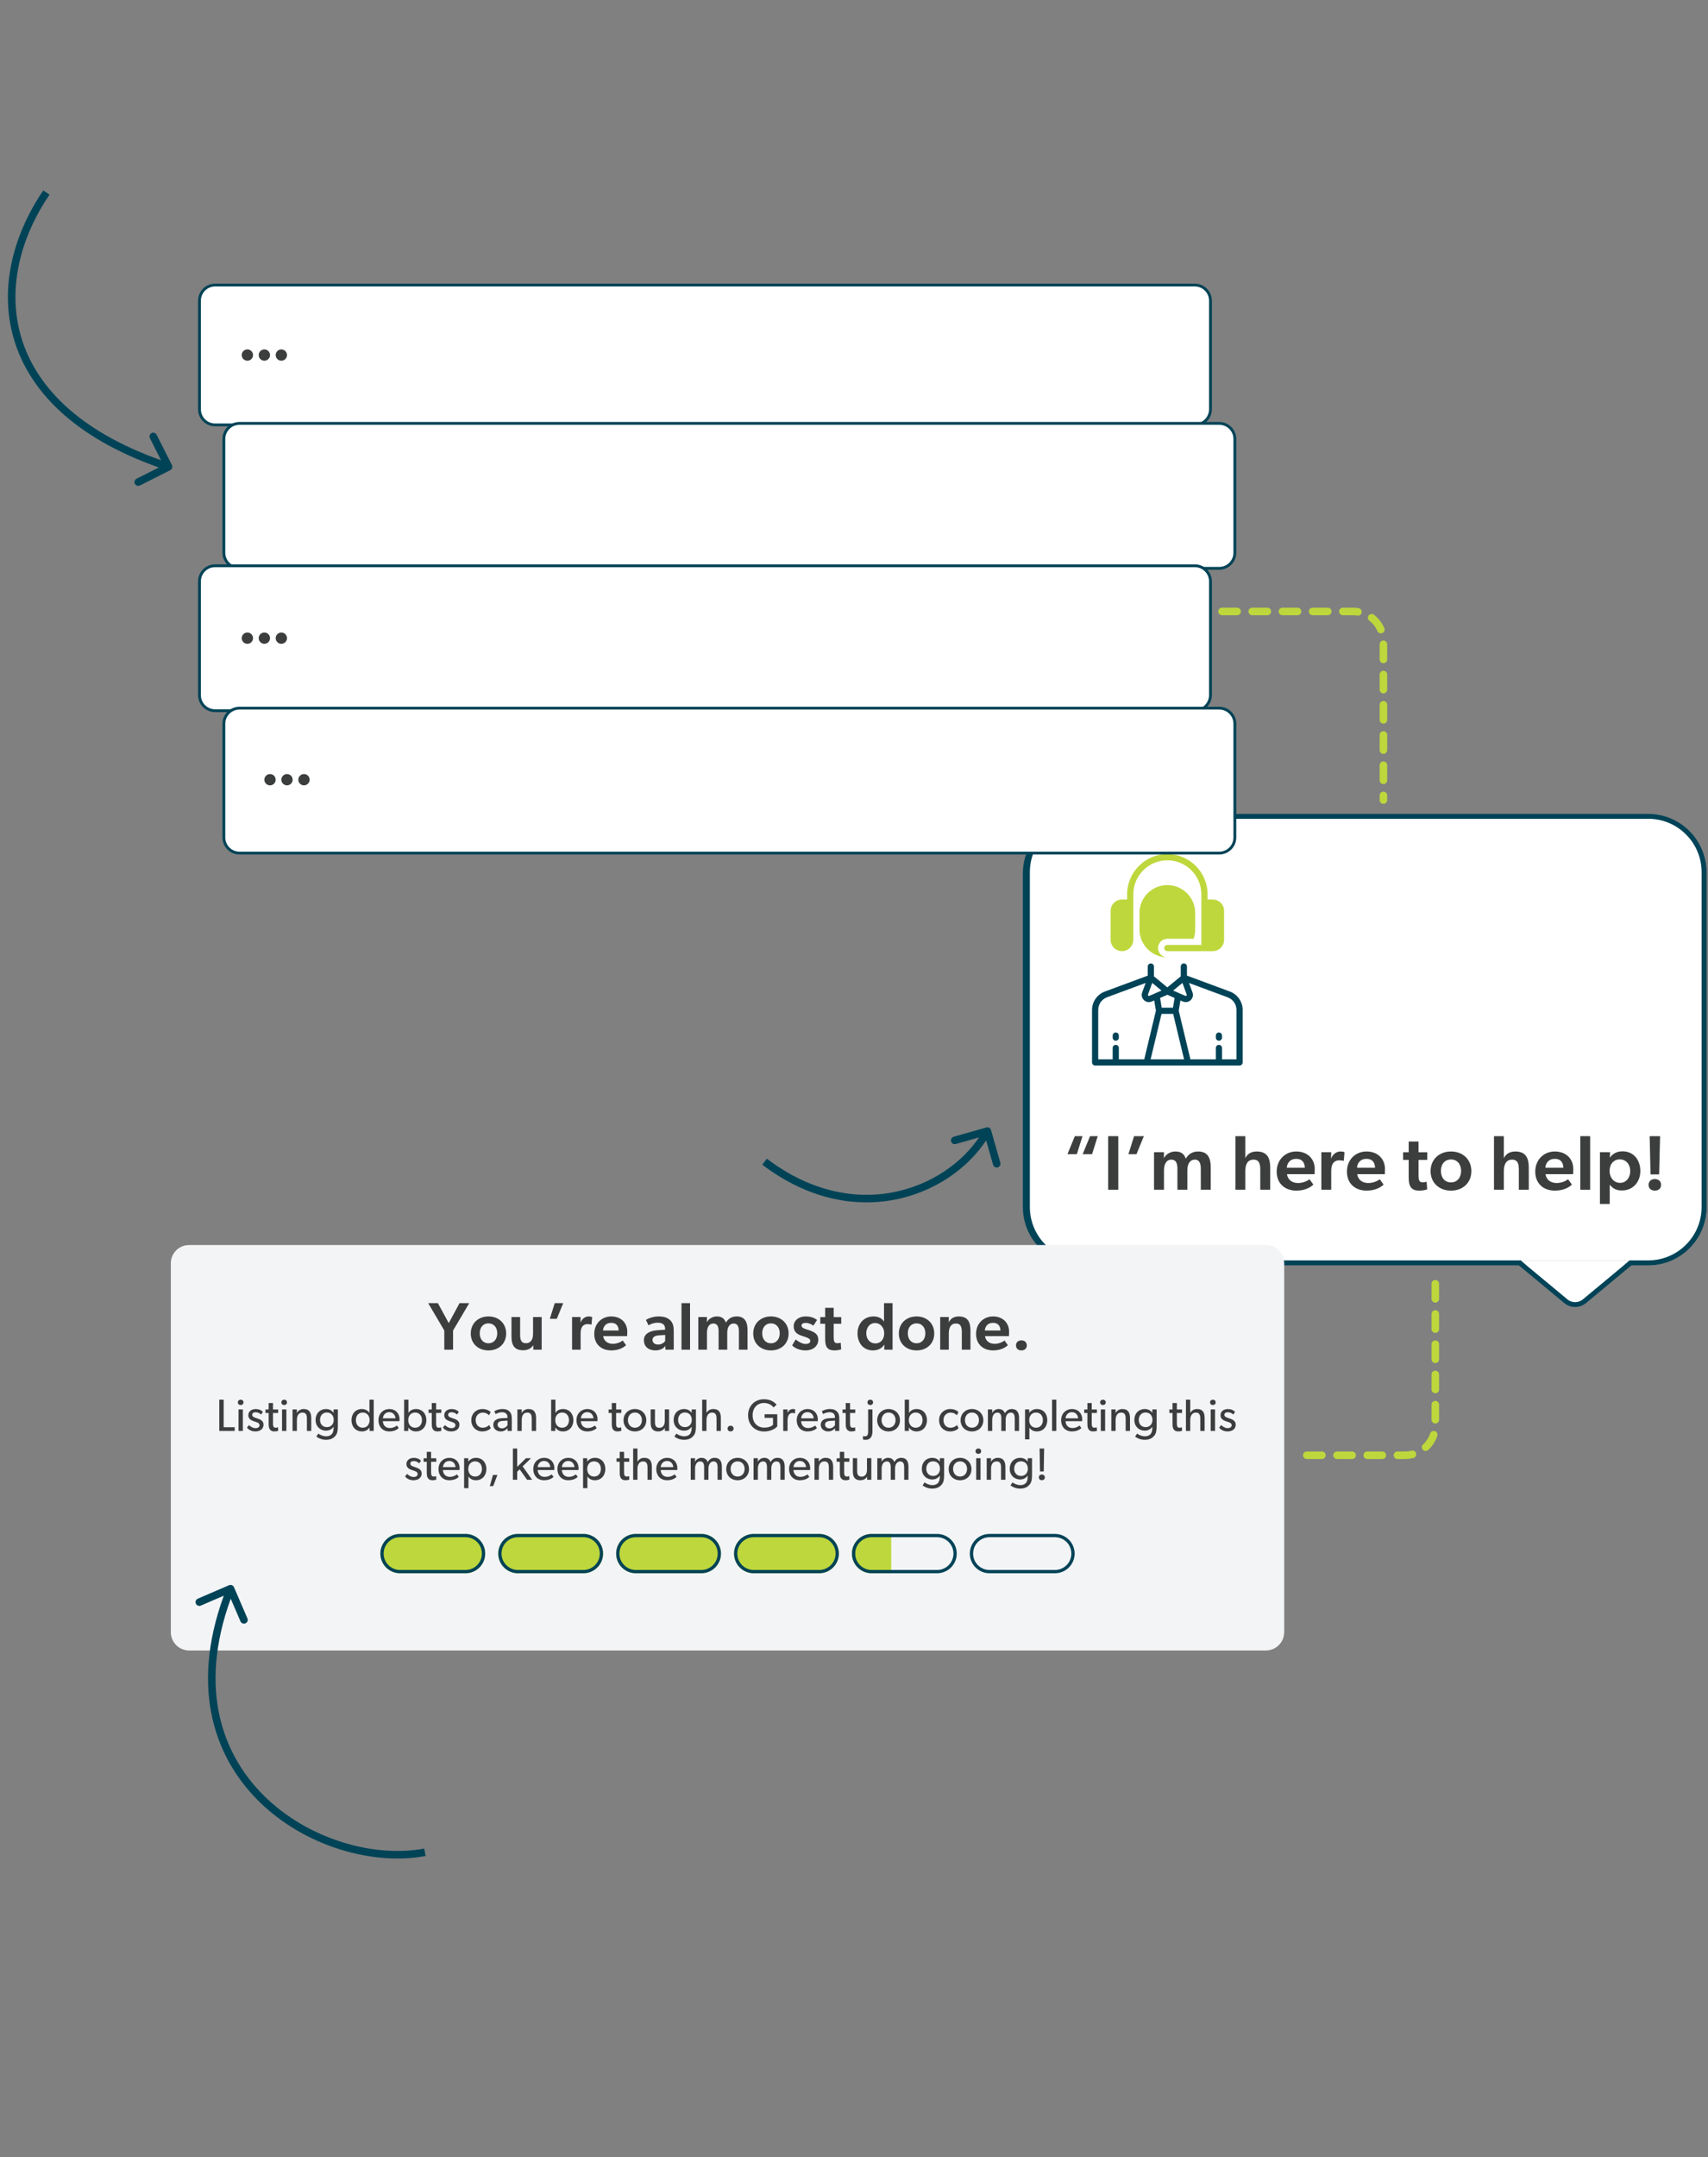 <svg width="320" height="404" viewBox="0 0 320 404" fill="none" xmlns="http://www.w3.org/2000/svg">
<rect x="0" y="0" width="320" height="404" fill="#808080" stroke="none"/>
<path d="M32.214 87.103C32.39 87.452 32.25 87.877 31.901 88.053L26.221 90.919C25.873 91.095 25.448 90.955 25.272 90.606C25.096 90.258 25.236 89.833 25.584 89.657L30.633 87.109L28.086 82.06C27.91 81.712 28.05 81.287 28.398 81.111C28.747 80.935 29.172 81.075 29.348 81.423L32.214 87.103ZM9.278 36.458C3.601 44.801 1.205 54.714 4.18 63.823C7.151 72.916 15.535 81.393 31.804 86.75L31.362 88.093C14.814 82.645 5.989 73.913 2.836 64.262C-0.311 54.628 2.257 44.262 8.109 35.662L9.278 36.458Z" fill="#004357"/>
<path d="M244.834 272.545L263.257 272.545C266.38 272.545 268.912 270.013 268.912 266.89L268.912 239.906" stroke="#BED73C" stroke-width="1.414" stroke-linecap="round" stroke-linejoin="round" stroke-dasharray="2.83 2.83"/>
<path d="M228.951 114.516L253.533 114.516C256.657 114.516 259.188 117.048 259.188 120.171L259.188 149.833" stroke="#BED73C" stroke-width="1.414" stroke-linecap="round" stroke-linejoin="round" stroke-dasharray="2.83 2.83"/>
<path d="M202.55 153.141H308.798C314.574 153.141 319.257 157.824 319.257 163.6V226.044C319.257 231.82 314.575 236.502 308.798 236.502H202.55C196.774 236.502 192.091 231.82 192.091 226.044V163.6C192.091 157.824 196.774 153.141 202.55 153.141Z" fill="white"/>
<path d="M202.55 153.141H308.798C314.574 153.141 319.257 157.824 319.257 163.6V226.044C319.257 231.82 314.575 236.502 308.798 236.502H202.55C196.774 236.502 192.091 231.82 192.091 226.044V163.6C192.091 157.824 196.774 153.141 202.55 153.141Z" stroke="#004357" stroke-width="0.909"/>
<path d="M202.951 152.888H308.799C314.575 152.888 319.257 157.571 319.257 163.347V226.044C319.257 231.82 314.575 236.502 308.799 236.502H202.951C197.175 236.502 192.493 231.82 192.493 226.044V163.347C192.493 157.571 197.175 152.888 202.951 152.888Z" fill="white" stroke="#004357" stroke-width="0.909"/>
<g clip-path="url(#clip0_6290_207219)">
<path d="M230.419 185.693L222.378 182.716V181.007C222.378 180.69 222.115 180.427 221.798 180.427C221.481 180.427 221.218 180.69 221.218 181.007V182.847L218.705 184.92L216.192 182.847V181.015C216.192 180.698 215.93 180.435 215.613 180.435C215.296 180.435 215.033 180.698 215.033 181.015V182.724L206.992 185.7C205.561 186.234 204.595 187.618 204.595 189.141V198.976C204.595 199.293 204.858 199.556 205.175 199.556H232.236C232.553 199.556 232.816 199.293 232.816 198.976V189.133C232.816 187.61 231.849 186.226 230.419 185.693ZM215.079 186.257L215.875 184.084L217.607 185.515L215.342 186.505C215.241 186.551 215.164 186.505 215.133 186.466C215.094 186.435 215.04 186.365 215.079 186.257ZM217.615 189.883H219.795L221.837 198.388H215.574L217.615 189.883ZM219.757 188.724H217.646L217.344 186.899L218.705 186.304L220.066 186.899L219.757 188.724ZM219.803 185.515L221.535 184.084L222.331 186.257C222.37 186.358 222.316 186.435 222.285 186.466C222.254 186.497 222.177 186.543 222.076 186.505L219.803 185.515ZM205.754 189.133C205.754 188.09 206.412 187.139 207.394 186.775L214.638 184.092L213.989 185.863C213.803 186.381 213.935 186.938 214.329 187.309C214.592 187.556 214.917 187.68 215.249 187.68C215.435 187.68 215.62 187.641 215.798 187.564L216.247 187.371L216.564 189.28L214.383 198.388H209.62V196.262C209.62 195.945 209.358 195.682 209.04 195.682C208.723 195.682 208.461 195.945 208.461 196.262V198.388H205.754V189.133ZM231.656 198.388H228.95V196.262C228.95 195.945 228.687 195.682 228.37 195.682C228.053 195.682 227.79 195.945 227.79 196.262V198.388H223.027L220.839 189.28L221.156 187.371L221.605 187.564C221.782 187.641 221.968 187.68 222.154 187.68C222.486 187.68 222.819 187.556 223.074 187.309C223.476 186.93 223.607 186.373 223.414 185.863L222.772 184.1L230.017 186.783C230.999 187.146 231.656 188.09 231.656 189.141V198.388Z" fill="#004357"/>
<path d="M228.37 193.363C228.053 193.363 227.79 193.626 227.79 193.943V194.329C227.79 194.646 228.053 194.909 228.37 194.909C228.687 194.909 228.95 194.646 228.95 194.329V193.943C228.95 193.626 228.687 193.363 228.37 193.363Z" fill="#004357"/>
<path d="M209.041 194.909C209.358 194.909 209.621 194.647 209.621 194.33V193.943C209.621 193.626 209.358 193.363 209.041 193.363C208.724 193.363 208.461 193.626 208.461 193.943V194.33C208.461 194.647 208.724 194.909 209.041 194.909Z" fill="#004357"/>
<path d="M216.966 177.551C216.966 176.593 217.747 175.812 218.705 175.812H223.623C223.816 175.27 223.924 174.683 223.924 174.072V170.979C223.924 168.103 221.581 165.76 218.705 165.76C215.829 165.76 213.486 168.103 213.486 170.979V174.072C213.486 176.948 215.829 179.291 218.705 179.291C217.747 179.291 216.966 178.51 216.966 177.551Z" fill="#BED73C"/>
<path d="M227.21 168.467H226.244V167.5C226.244 163.341 222.865 159.962 218.705 159.962C214.546 159.962 211.167 163.341 211.167 167.5V168.467H210.2C209.025 168.467 208.074 169.418 208.074 170.593V176.005C208.074 177.18 209.025 178.131 210.2 178.131C211.376 178.131 212.327 177.18 212.327 176.005V167.5C212.327 163.982 215.187 161.122 218.705 161.122C222.223 161.122 225.084 163.982 225.084 167.5V176.972H218.705C218.388 176.972 218.126 177.235 218.126 177.552C218.126 177.869 218.388 178.131 218.705 178.131H227.21C228.386 178.131 229.337 177.18 229.337 176.005V170.593C229.337 169.418 228.386 168.467 227.21 168.467Z" fill="#BED73C"/>
</g>
<path d="M309.072 212.784H311.022L310.847 219.943H309.232L309.072 212.784ZM308.868 221.908C308.868 221.224 309.348 220.816 310.047 220.816C310.716 220.816 311.211 221.224 311.211 221.908C311.211 222.577 310.716 222.985 310.047 222.985C309.348 222.985 308.868 222.577 308.868 221.908Z" fill="#3C3E3E"/>
<path d="M299.755 215.782H301.647L301.617 216.815C302.185 215.971 303.058 215.622 303.989 215.622C306.056 215.622 307.322 217.222 307.322 219.318C307.322 221.311 305.997 222.956 303.858 222.956C302.782 222.956 302.17 222.577 301.588 221.879C301.603 222.315 301.588 222.766 301.588 223.203V225.487H299.755V215.782ZM303.524 221.529C304.731 221.529 305.43 220.496 305.43 219.318C305.43 218.095 304.673 217.135 303.465 217.135C302.345 217.135 301.559 217.994 301.559 219.318C301.559 220.496 302.33 221.529 303.524 221.529Z" fill="#3C3E3E"/>
<path d="M296.075 212.784H297.923V222.825H296.075V212.784Z" fill="#3C3E3E"/>
<path d="M294.504 221.85C294.111 222.257 293.049 222.985 291.332 222.985C289.207 222.985 287.636 221.69 287.636 219.42C287.636 217.164 289.28 215.651 291.288 215.651C293.456 215.651 294.766 217.077 294.766 218.954C294.766 219.318 294.737 219.9 294.737 219.9H289.557C289.731 221.02 290.59 221.559 291.652 221.559C292.598 221.559 293.442 221.137 293.776 220.846L294.504 221.85ZM292.903 218.692C292.874 217.921 292.583 217.033 291.274 217.033C290.168 217.033 289.586 217.804 289.527 218.692H292.903Z" fill="#3C3E3E"/>
<path d="M279.903 212.784H281.751V216.844H281.78C282.159 216.102 282.872 215.651 283.89 215.651C285.913 215.651 286.422 216.96 286.422 218.648V222.825H284.56V219.056C284.56 218.008 284.371 217.179 283.294 217.179C282.144 217.179 281.751 218.139 281.751 219.318V222.825H279.903V212.784Z" fill="#3C3E3E"/>
<path d="M268.026 219.332C268.026 217.106 269.685 215.651 271.853 215.651C274.007 215.651 275.666 217.106 275.666 219.332C275.666 221.559 274.007 222.985 271.853 222.985C269.685 222.985 268.026 221.559 268.026 219.332ZM271.853 221.442C273.047 221.442 273.745 220.496 273.745 219.289C273.745 218.081 273.047 217.15 271.853 217.15C270.631 217.15 269.962 218.081 269.962 219.289C269.962 220.496 270.631 221.442 271.853 221.442Z" fill="#3C3E3E"/>
<path d="M267.386 222.752C267.299 222.781 266.746 222.985 265.96 222.985C265.261 222.985 264.752 222.839 264.432 222.475C264.068 222.082 263.923 221.457 263.923 220.496V217.237H262.875V215.796H263.923V213.788H265.771V215.796H267.4V217.237H265.771V220.089C265.771 220.656 265.814 220.991 265.96 221.195C266.076 221.369 266.295 221.428 266.615 221.428C266.993 221.428 267.284 221.311 267.284 221.311L267.386 222.752Z" fill="#3C3E3E"/>
<path d="M259.22 221.85C258.827 222.257 257.765 222.985 256.048 222.985C253.923 222.985 252.352 221.69 252.352 219.42C252.352 217.164 253.996 215.651 256.004 215.651C258.172 215.651 259.482 217.077 259.482 218.954C259.482 219.318 259.453 219.9 259.453 219.9H254.272C254.447 221.02 255.305 221.559 256.368 221.559C257.314 221.559 258.157 221.137 258.492 220.846L259.22 221.85ZM257.619 218.692C257.59 217.921 257.299 217.033 255.989 217.033C254.883 217.033 254.301 217.804 254.243 218.692H257.619Z" fill="#3C3E3E"/>
<path d="M247.56 215.782H249.408L249.378 216.917H249.422C249.699 216.16 250.397 215.651 251.154 215.651C251.634 215.651 251.896 215.782 251.896 215.782L251.765 217.397H251.678C251.474 217.339 251.154 217.31 250.906 217.31C250.353 217.31 249.917 217.542 249.669 217.994C249.48 218.343 249.408 218.823 249.408 219.361V222.825H247.56V215.782Z" fill="#3C3E3E"/>
<path d="M246.062 221.85C245.669 222.257 244.606 222.985 242.889 222.985C240.765 222.985 239.193 221.69 239.193 219.42C239.193 217.164 240.838 215.651 242.846 215.651C245.014 215.651 246.323 217.077 246.323 218.954C246.323 219.318 246.294 219.9 246.294 219.9H241.114C241.289 221.02 242.147 221.559 243.209 221.559C244.155 221.559 244.999 221.137 245.334 220.846L246.062 221.85ZM244.461 218.692C244.432 217.921 244.141 217.033 242.831 217.033C241.725 217.033 241.143 217.804 241.085 218.692H244.461Z" fill="#3C3E3E"/>
<path d="M231.461 212.784H233.309V216.844H233.338C233.716 216.102 234.429 215.651 235.448 215.651C237.471 215.651 237.98 216.96 237.98 218.648V222.825H236.117V219.056C236.117 218.008 235.928 217.179 234.851 217.179C233.702 217.179 233.309 218.139 233.309 219.318V222.825H231.461V212.784Z" fill="#3C3E3E"/>
<path d="M216.213 215.782H218.075L218.061 216.844H218.105C218.425 216.189 219.283 215.651 220.2 215.651C221.219 215.651 221.83 216.058 222.164 216.989C222.659 216.131 223.459 215.651 224.478 215.651C226.326 215.651 226.835 216.96 226.835 218.576V222.825H224.973V218.881C224.973 218.023 224.784 217.179 223.867 217.179C222.936 217.179 222.455 217.979 222.455 219.187V222.825H220.593V218.867C220.593 217.906 220.345 217.179 219.458 217.179C218.497 217.179 218.075 218.081 218.075 219.187V222.825H216.213V215.782Z" fill="#3C3E3E"/>
<path d="M212.472 212.784H214.306L212.923 216.16H211.41L212.472 212.784Z" fill="#3C3E3E"/>
<path d="M207.619 212.784H209.511V222.825H207.619V212.784Z" fill="#3C3E3E"/>
<path d="M204.224 212.784H205.664L204.602 216.16H202.841L204.224 212.784ZM201.372 212.784H202.812L201.75 216.16H199.989L201.372 212.784Z" fill="#3C3E3E"/>
<path d="M293.293 243.525L284.896 236.047H305.318L296.922 243.525C295.888 244.447 294.327 244.447 293.293 243.525Z" fill="white"/>
<path d="M284.92 236.682L293.365 243.694C294.375 244.533 295.84 244.533 296.851 243.694L305.294 236.682" stroke="#004357" stroke-width="0.909" stroke-linecap="square"/>
<path d="M184.8 211.153C185.176 211.046 185.567 211.264 185.674 211.639L187.417 217.758C187.524 218.133 187.306 218.524 186.93 218.631C186.555 218.738 186.164 218.521 186.057 218.145L184.508 212.706L179.069 214.255C178.693 214.362 178.302 214.145 178.195 213.769C178.088 213.394 178.306 213.003 178.682 212.896L184.8 211.153ZM143.672 216.998C160.612 229.876 178.354 222.308 184.376 211.489L185.612 212.176C179.19 223.713 160.472 231.546 142.816 218.124L143.672 216.998Z" fill="#004357"/>
<g clip-path="url(#clip1_6290_207219)">
<path d="M32.032 236.582C32.032 234.71 33.55 233.192 35.422 233.192H237.179C239.052 233.192 240.569 234.71 240.569 236.582V305.692C240.569 307.565 239.052 309.082 237.179 309.082H35.422C33.55 309.082 32.032 307.565 32.032 305.692V236.582Z" fill="#F3F4F6"/>
<path d="M32.032 236.582C32.032 234.71 33.55 233.192 35.422 233.192H237.18C239.052 233.192 240.569 234.71 240.569 236.582V305.692C240.569 307.565 239.052 309.082 237.18 309.082H35.422C33.55 309.082 32.032 307.565 32.032 305.692V236.582Z" fill="#F3F4F6"/>
<path d="M190.346 251.975C190.346 251.381 190.762 251.028 191.369 251.028C191.95 251.028 192.379 251.381 192.379 251.975C192.379 252.556 191.95 252.91 191.369 252.91C190.762 252.91 190.346 252.556 190.346 251.975Z" fill="#3C3E3E"/>
<path d="M188.83 251.925C188.489 252.278 187.567 252.91 186.077 252.91C184.233 252.91 182.869 251.786 182.869 249.816C182.869 247.858 184.296 246.545 186.039 246.545C187.921 246.545 189.057 247.782 189.057 249.411C189.057 249.727 189.032 250.232 189.032 250.232H184.536C184.688 251.205 185.433 251.672 186.355 251.672C187.176 251.672 187.908 251.306 188.199 251.053L188.83 251.925ZM187.441 249.184C187.416 248.515 187.163 247.744 186.026 247.744C185.067 247.744 184.561 248.414 184.511 249.184H187.441Z" fill="#3C3E3E"/>
<path d="M176.146 246.658H177.762L177.749 247.656C178.116 246.873 178.823 246.544 179.619 246.544C181.374 246.544 181.816 247.681 181.816 249.146V252.771H180.199V249.5C180.199 248.59 180.035 247.871 179.101 247.871C178.103 247.871 177.762 248.704 177.762 249.727V252.771H176.146V246.658Z" fill="#3C3E3E"/>
<path d="M168.403 249.74C168.403 247.807 169.843 246.544 171.725 246.544C173.594 246.544 175.034 247.807 175.034 249.74C175.034 251.672 173.594 252.91 171.725 252.91C169.843 252.91 168.403 251.672 168.403 249.74ZM171.725 251.571C172.76 251.571 173.367 250.75 173.367 249.702C173.367 248.654 172.76 247.845 171.725 247.845C170.664 247.845 170.083 248.654 170.083 249.702C170.083 250.75 170.664 251.571 171.725 251.571Z" fill="#3C3E3E"/>
<path d="M165.672 252.771L165.685 251.811C165.192 252.594 164.396 252.91 163.55 252.91C161.757 252.91 160.658 251.52 160.658 249.702C160.658 247.972 161.807 246.544 163.664 246.544C164.485 246.544 165.205 246.848 165.634 247.504C165.621 247.226 165.621 246.898 165.621 246.469V244.057H167.225V252.771H165.672ZM164.005 251.596C164.977 251.596 165.659 250.851 165.659 249.702C165.659 248.679 164.99 247.782 163.954 247.782C162.906 247.782 162.3 248.679 162.3 249.702C162.3 250.763 162.957 251.596 164.005 251.596Z" fill="#3C3E3E"/>
<path d="M157.599 252.708C157.523 252.733 157.043 252.91 156.361 252.91C155.755 252.91 155.313 252.783 155.035 252.468C154.719 252.127 154.593 251.584 154.593 250.75V247.921H153.684V246.671H154.593V244.928H156.197V246.671H157.611V247.921H156.197V250.396C156.197 250.889 156.235 251.179 156.361 251.356C156.462 251.508 156.651 251.558 156.929 251.558C157.258 251.558 157.51 251.457 157.51 251.457L157.599 252.708Z" fill="#3C3E3E"/>
<path d="M149.066 250.864C149.786 251.419 150.405 251.697 150.922 251.697C151.529 251.697 151.806 251.47 151.806 251.116C151.806 250.8 151.566 250.624 150.783 250.358L150.076 250.119C149.167 249.815 148.7 249.272 148.7 248.376C148.7 247.264 149.71 246.544 150.885 246.544C151.971 246.544 152.577 246.835 153.082 247.201L152.387 248.275C152.034 248.009 151.516 247.757 150.96 247.757C150.43 247.757 150.165 247.959 150.165 248.249C150.165 248.515 150.367 248.729 151.049 248.944L151.478 249.083C152.829 249.525 153.309 250.005 153.309 250.889C153.309 252.051 152.387 252.91 150.885 252.91C149.95 252.91 148.902 252.531 148.409 251.962L149.066 250.864Z" fill="#3C3E3E"/>
<path d="M141.122 249.74C141.122 247.807 142.562 246.544 144.444 246.544C146.313 246.544 147.752 247.807 147.752 249.74C147.752 251.672 146.313 252.91 144.444 252.91C142.562 252.91 141.122 251.672 141.122 249.74ZM144.444 251.571C145.479 251.571 146.085 250.75 146.085 249.702C146.085 248.654 145.479 247.845 144.444 247.845C143.383 247.845 142.802 248.654 142.802 249.702C142.802 250.75 143.383 251.571 144.444 251.571Z" fill="#3C3E3E"/>
<path d="M130.833 246.658H132.45L132.437 247.58H132.475C132.753 247.012 133.498 246.544 134.293 246.544C135.177 246.544 135.708 246.898 135.998 247.706C136.428 246.961 137.122 246.544 138.006 246.544C139.61 246.544 140.052 247.681 140.052 249.083V252.771H138.436V249.348C138.436 248.603 138.272 247.871 137.476 247.871C136.668 247.871 136.251 248.565 136.251 249.613V252.771H134.634V249.335C134.634 248.502 134.42 247.871 133.649 247.871C132.816 247.871 132.45 248.654 132.45 249.613V252.771H130.833V246.658Z" fill="#3C3E3E"/>
<path d="M127.677 244.057H129.281V252.771H127.677V244.057Z" fill="#3C3E3E"/>
<path d="M124.651 252.063C124.398 252.505 123.691 252.91 122.782 252.91C121.595 252.91 120.635 252.265 120.635 250.99C120.635 249.714 121.885 249.222 123.148 249.133L124.613 249.032V248.868C124.613 248.085 124.095 247.719 123.249 247.719C122.441 247.719 121.771 248.022 121.506 248.224L121.014 247.189C121.481 246.911 122.34 246.544 123.401 246.544C124.487 246.544 125.106 246.822 125.56 247.252C126.002 247.681 126.23 248.237 126.23 249.272V252.771H124.676L124.651 252.063ZM123.527 250.081C122.668 250.131 122.251 250.422 122.251 250.939C122.251 251.457 122.643 251.811 123.312 251.811C123.944 251.811 124.411 251.445 124.626 251.141V250.017L123.527 250.081Z" fill="#3C3E3E"/>
<path d="M117.297 251.925C116.956 252.278 116.034 252.91 114.544 252.91C112.7 252.91 111.336 251.786 111.336 249.816C111.336 247.858 112.763 246.545 114.506 246.545C116.388 246.545 117.524 247.782 117.524 249.411C117.524 249.727 117.499 250.232 117.499 250.232H113.003C113.155 251.205 113.9 251.672 114.822 251.672C115.643 251.672 116.375 251.306 116.665 251.053L117.297 251.925ZM115.908 249.184C115.882 248.515 115.63 247.744 114.493 247.744C113.533 247.744 113.028 248.414 112.978 249.184H115.908Z" fill="#3C3E3E"/>
<path d="M107.178 246.658H108.782L108.756 247.643H108.794C109.034 246.987 109.64 246.545 110.297 246.545C110.714 246.545 110.941 246.658 110.941 246.658L110.828 248.06H110.752C110.575 248.01 110.297 247.984 110.082 247.984C109.603 247.984 109.224 248.186 109.009 248.578C108.845 248.881 108.782 249.298 108.782 249.765V252.771H107.178V246.658Z" fill="#3C3E3E"/>
<path d="M103.932 244.057H105.523L104.323 246.986H103.01L103.932 244.057Z" fill="#3C3E3E"/>
<path d="M99.907 251.912C99.554 252.518 98.897 252.884 98.013 252.884C97.268 252.884 96.763 252.682 96.422 252.341C95.967 251.874 95.828 251.129 95.828 250.283V246.658H97.445V249.929C97.445 250.838 97.596 251.558 98.531 251.558C99.503 251.558 99.87 250.788 99.87 249.765V246.658H101.486V252.771H99.92L99.907 251.912Z" fill="#3C3E3E"/>
<path d="M88.2 249.74C88.2 247.807 89.64 246.544 91.522 246.544C93.391 246.544 94.831 247.807 94.831 249.74C94.831 251.672 93.391 252.91 91.522 252.91C89.64 252.91 88.2 251.672 88.2 249.74ZM91.522 251.571C92.557 251.571 93.163 250.75 93.163 249.702C93.163 248.654 92.557 247.845 91.522 247.845C90.461 247.845 89.88 248.654 89.88 249.702C89.88 250.75 90.461 251.571 91.522 251.571Z" fill="#3C3E3E"/>
<path d="M83.241 249.184L80.223 244.057H82.041L84.075 247.795L86.095 244.057H87.914L84.883 249.184V252.771H83.241V249.184Z" fill="#3C3E3E"/>
<path d="M194.776 271.28H195.624L195.548 275.572H194.844L194.776 271.28ZM194.632 276.692C194.632 276.361 194.869 276.158 195.2 276.158C195.523 276.158 195.76 276.361 195.76 276.692C195.76 277.015 195.523 277.218 195.2 277.218C194.869 277.218 194.632 277.015 194.632 276.692Z" fill="#3C3E3E"/>
<path d="M193.353 276.285C193.353 277.176 193.209 277.668 192.912 278.024C192.615 278.389 192.115 278.796 191.114 278.796C190.121 278.796 189.434 278.278 189.315 278.194L189.697 277.625C189.909 277.812 190.537 278.134 191.139 278.134C191.742 278.134 192.081 277.897 192.242 277.693C192.403 277.498 192.547 277.116 192.547 276.565V276.344C192.259 276.769 191.801 277.082 191.114 277.082C190.087 277.082 189.18 276.327 189.18 275.097C189.18 273.757 190.087 273.028 191.122 273.028C191.775 273.028 192.25 273.316 192.53 273.732H192.547V273.104H193.353V276.285ZM191.292 276.421C192.098 276.421 192.573 275.818 192.573 275.072C192.573 274.266 192.098 273.681 191.292 273.681C190.486 273.681 190.011 274.275 190.011 275.072C190.011 275.818 190.486 276.421 191.292 276.421Z" fill="#3C3E3E"/>
<path d="M184.862 273.104H185.677L185.668 273.791C185.889 273.316 186.406 273.028 186.924 273.028C188.069 273.028 188.366 273.783 188.366 274.75V277.133H187.551V274.885C187.551 274.207 187.433 273.698 186.712 273.698C185.957 273.698 185.677 274.334 185.677 275.106V277.133H184.862V273.104Z" fill="#3C3E3E"/>
<path d="M182.764 271.781C182.764 271.492 182.984 271.28 183.298 271.28C183.603 271.28 183.824 271.492 183.824 271.781C183.824 272.069 183.603 272.281 183.298 272.281C182.984 272.281 182.764 272.069 182.764 271.781ZM182.891 273.104H183.705V277.133H182.891V273.104Z" fill="#3C3E3E"/>
<path d="M177.739 275.131C177.739 273.884 178.672 273.028 179.877 273.028C181.073 273.028 182.006 273.884 182.006 275.131C182.006 276.387 181.073 277.227 179.877 277.227C178.672 277.227 177.739 276.387 177.739 275.131ZM179.877 276.531C180.683 276.531 181.183 275.903 181.183 275.106C181.183 274.317 180.683 273.689 179.877 273.689C179.063 273.689 178.562 274.317 178.562 275.106C178.562 275.903 179.063 276.531 179.877 276.531Z" fill="#3C3E3E"/>
<path d="M176.884 276.285C176.884 277.176 176.74 277.668 176.443 278.024C176.146 278.389 175.646 278.796 174.645 278.796C173.653 278.796 172.965 278.278 172.847 278.194L173.228 277.625C173.44 277.812 174.068 278.134 174.67 278.134C175.273 278.134 175.612 277.897 175.773 277.693C175.934 277.498 176.079 277.116 176.079 276.565V276.344C175.79 276.769 175.332 277.082 174.645 277.082C173.619 277.082 172.711 276.327 172.711 275.097C172.711 273.757 173.619 273.028 174.654 273.028C175.307 273.028 175.782 273.316 176.062 273.732H176.079V273.104H176.884V276.285ZM174.823 276.421C175.629 276.421 176.104 275.818 176.104 275.072C176.104 274.266 175.629 273.681 174.823 273.681C174.017 273.681 173.542 274.275 173.542 275.072C173.542 275.818 174.017 276.421 174.823 276.421Z" fill="#3C3E3E"/>
<path d="M164.367 273.104H165.182L165.173 273.74H165.199C165.385 273.367 165.826 273.028 166.361 273.028C166.954 273.028 167.37 273.299 167.557 273.825C167.828 273.316 168.269 273.028 168.838 273.028C169.915 273.028 170.203 273.816 170.203 274.69V277.133H169.398V274.784C169.398 274.317 169.313 273.698 168.66 273.698C168.015 273.698 167.692 274.317 167.692 275.038V277.133H166.878V274.784C166.878 274.19 166.734 273.698 166.149 273.698C165.504 273.698 165.182 274.317 165.182 275.038V277.133H164.367V273.104Z" fill="#3C3E3E"/>
<path d="M162.449 276.556C162.228 276.947 161.77 277.227 161.202 277.227C160.625 277.227 160.294 277.032 160.082 276.76C159.878 276.489 159.785 276.09 159.785 275.513V273.095H160.591V275.479C160.591 276.031 160.71 276.548 161.431 276.548C162.143 276.548 162.432 275.937 162.432 275.259V273.095H163.246V277.133H162.457L162.449 276.556Z" fill="#3C3E3E"/>
<path d="M159.145 277.091C158.933 277.184 158.687 277.227 158.407 277.227C157.983 277.227 157.72 277.065 157.55 276.811C157.381 276.556 157.347 276.243 157.347 275.606V273.766H156.753V273.112H157.347V271.908H158.161V273.112H159.128V273.766H158.161V275.589C158.161 275.929 158.161 276.166 158.263 276.327C158.331 276.463 158.449 276.531 158.679 276.531C158.916 276.531 159.094 276.438 159.094 276.438L159.145 277.091Z" fill="#3C3E3E"/>
<path d="M152.596 273.104H153.41L153.402 273.791C153.622 273.316 154.14 273.028 154.657 273.028C155.802 273.028 156.099 273.783 156.099 274.75V277.133H155.285V274.885C155.285 274.207 155.166 273.698 154.445 273.698C153.69 273.698 153.41 274.334 153.41 275.106V277.133H152.596V273.104Z" fill="#3C3E3E"/>
<path d="M151.627 276.59C151.576 276.633 151.058 277.227 149.854 277.227C148.658 277.227 147.835 276.395 147.835 275.114C147.835 273.842 148.76 273.028 149.879 273.028C150.999 273.028 151.788 273.825 151.788 274.953C151.788 275.106 151.763 275.309 151.763 275.309H148.658C148.7 276.107 149.209 276.59 149.956 276.59C150.711 276.59 151.194 276.183 151.287 276.124L151.627 276.59ZM151.016 274.767C151.008 274.317 150.668 273.613 149.854 273.613C149.048 273.613 148.692 274.283 148.666 274.767H151.016Z" fill="#3C3E3E"/>
<path d="M141.181 273.104H141.995L141.987 273.74H142.012C142.199 273.367 142.64 273.028 143.174 273.028C143.768 273.028 144.184 273.299 144.37 273.825C144.642 273.316 145.083 273.028 145.651 273.028C146.728 273.028 147.017 273.816 147.017 274.69V277.133H146.211V274.784C146.211 274.317 146.126 273.698 145.473 273.698C144.828 273.698 144.506 274.317 144.506 275.038V277.133H143.692V274.784C143.692 274.19 143.547 273.698 142.962 273.698C142.317 273.698 141.995 274.317 141.995 275.038V277.133H141.181V273.104Z" fill="#3C3E3E"/>
<path d="M136.062 275.131C136.062 273.884 136.996 273.028 138.2 273.028C139.396 273.028 140.329 273.884 140.329 275.131C140.329 276.387 139.396 277.227 138.2 277.227C136.996 277.227 136.062 276.387 136.062 275.131ZM138.2 276.531C139.006 276.531 139.507 275.903 139.507 275.106C139.507 274.317 139.006 273.689 138.2 273.689C137.386 273.689 136.885 274.317 136.885 275.106C136.885 275.903 137.386 276.531 138.2 276.531Z" fill="#3C3E3E"/>
<path d="M129.408 273.104H130.223L130.214 273.74H130.24C130.426 273.367 130.867 273.028 131.402 273.028C131.995 273.028 132.411 273.299 132.598 273.825C132.869 273.316 133.31 273.028 133.879 273.028C134.956 273.028 135.244 273.816 135.244 274.69V277.133H134.439V274.784C134.439 274.317 134.354 273.698 133.701 273.698C133.056 273.698 132.733 274.317 132.733 275.038V277.133H131.919V274.784C131.919 274.19 131.775 273.698 131.19 273.698C130.545 273.698 130.223 274.317 130.223 275.038V277.133H129.408V273.104Z" fill="#3C3E3E"/>
<path d="M126.749 276.59C126.698 276.633 126.181 277.227 124.976 277.227C123.78 277.227 122.957 276.395 122.957 275.114C122.957 273.842 123.882 273.028 125.001 273.028C126.121 273.028 126.91 273.825 126.91 274.953C126.91 275.106 126.885 275.309 126.885 275.309H123.78C123.822 276.107 124.331 276.59 125.078 276.59C125.833 276.59 126.316 276.183 126.41 276.124L126.749 276.59ZM126.138 274.767C126.13 274.317 125.79 273.613 124.976 273.613C124.17 273.613 123.814 274.283 123.788 274.767H126.138Z" fill="#3C3E3E"/>
<path d="M118.624 271.28H119.43V273.74H119.447C119.659 273.341 120.1 273.028 120.685 273.028C121.848 273.028 122.127 273.774 122.127 274.733V277.133H121.313V274.851C121.313 274.275 121.22 273.698 120.482 273.698C119.744 273.698 119.43 274.334 119.43 275.14V277.133H118.624V271.28Z" fill="#3C3E3E"/>
<path d="M117.907 277.091C117.695 277.184 117.449 277.227 117.169 277.227C116.745 277.227 116.482 277.065 116.312 276.811C116.142 276.556 116.108 276.243 116.108 275.606V273.766H115.515V273.112H116.108V271.908H116.923V273.112H117.89V273.766H116.923V275.589C116.923 275.929 116.923 276.166 117.025 276.327C117.092 276.463 117.211 276.531 117.44 276.531C117.678 276.531 117.856 276.438 117.856 276.438L117.907 277.091Z" fill="#3C3E3E"/>
<path d="M109.238 273.104H110.019V273.74C110.375 273.265 110.875 273.028 111.469 273.028C112.657 273.028 113.412 273.918 113.412 275.114C113.412 276.31 112.648 277.227 111.452 277.227C110.816 277.227 110.35 276.955 110.061 276.506L110.053 277.32V278.711H109.238V273.104ZM111.3 276.531C112.105 276.531 112.581 275.912 112.581 275.106C112.581 274.3 112.105 273.689 111.3 273.689C110.494 273.689 110.019 274.3 110.019 275.106C110.019 275.912 110.494 276.531 111.3 276.531Z" fill="#3C3E3E"/>
<path d="M108.234 276.59C108.183 276.633 107.666 277.227 106.461 277.227C105.265 277.227 104.442 276.395 104.442 275.114C104.442 273.842 105.367 273.028 106.487 273.028C107.606 273.028 108.395 273.825 108.395 274.953C108.395 275.106 108.37 275.309 108.37 275.309H105.265C105.308 276.107 105.817 276.59 106.563 276.59C107.318 276.59 107.802 276.183 107.895 276.124L108.234 276.59ZM107.623 274.767C107.615 274.317 107.276 273.613 106.461 273.613C105.655 273.613 105.299 274.283 105.274 274.767H107.623Z" fill="#3C3E3E"/>
<path d="M103.703 276.59C103.652 276.633 103.135 277.227 101.93 277.227C100.734 277.227 99.911 276.395 99.911 275.114C99.911 273.842 100.836 273.028 101.956 273.028C103.075 273.028 103.864 273.825 103.864 274.953C103.864 275.106 103.839 275.309 103.839 275.309H100.734C100.776 276.107 101.285 276.59 102.032 276.59C102.787 276.59 103.27 276.183 103.364 276.124L103.703 276.59ZM103.092 274.767C103.084 274.317 102.744 273.613 101.93 273.613C101.124 273.613 100.768 274.283 100.742 274.767H103.092Z" fill="#3C3E3E"/>
<path d="M96.091 271.28H96.897V274.716L98.542 273.104H99.492L97.915 274.622L99.696 277.133H98.746L97.363 275.182L96.897 275.623V277.133H96.091V271.28Z" fill="#3C3E3E"/>
<path d="M92.358 276.234H93.19L92.409 278.321H91.765L92.358 276.234Z" fill="#3C3E3E"/>
<path d="M86.953 273.104H87.734V273.74C88.09 273.265 88.59 273.028 89.184 273.028C90.372 273.028 91.127 273.918 91.127 275.114C91.127 276.31 90.363 277.227 89.167 277.227C88.531 277.227 88.064 276.955 87.776 276.506L87.767 277.32V278.711H86.953V273.104ZM89.014 276.531C89.82 276.531 90.295 275.912 90.295 275.106C90.295 274.3 89.82 273.689 89.014 273.689C88.209 273.689 87.734 274.3 87.734 275.106C87.734 275.912 88.209 276.531 89.014 276.531Z" fill="#3C3E3E"/>
<path d="M85.95 276.59C85.899 276.633 85.382 277.227 84.177 277.227C82.981 277.227 82.158 276.395 82.158 275.114C82.158 273.842 83.083 273.028 84.203 273.028C85.322 273.028 86.111 273.825 86.111 274.953C86.111 275.106 86.086 275.309 86.086 275.309H82.981C83.023 276.107 83.532 276.59 84.279 276.59C85.034 276.59 85.517 276.183 85.611 276.124L85.95 276.59ZM85.339 274.767C85.331 274.317 84.992 273.613 84.177 273.613C83.371 273.613 83.015 274.283 82.99 274.767H85.339Z" fill="#3C3E3E"/>
<path d="M81.754 277.091C81.542 277.184 81.296 277.227 81.016 277.227C80.592 277.227 80.329 277.066 80.16 276.811C79.99 276.557 79.956 276.243 79.956 275.606V273.766H79.362V273.113H79.956V271.908H80.77V273.113H81.737V273.766H80.77V275.59C80.77 275.929 80.77 276.166 80.872 276.328C80.94 276.463 81.059 276.531 81.288 276.531C81.525 276.531 81.704 276.438 81.704 276.438L81.754 277.091Z" fill="#3C3E3E"/>
<path d="M76.283 276.031V276.039C76.622 276.395 77.097 276.616 77.47 276.616C77.844 276.616 78.242 276.48 78.242 276.039C78.242 275.64 77.767 275.513 77.335 275.369L77.156 275.31C76.614 275.131 76.147 274.835 76.147 274.19C76.147 273.443 76.792 273.036 77.504 273.036C78.217 273.036 78.624 273.291 78.879 273.562L78.539 274.063C78.302 273.817 77.912 273.63 77.521 273.63C77.131 273.63 76.877 273.8 76.877 274.13C76.877 274.461 77.267 274.605 77.665 274.733L78.208 274.928C78.658 275.114 78.997 275.428 78.997 275.954C78.997 276.828 78.276 277.227 77.462 277.227C76.783 277.227 76.232 276.947 75.893 276.506L76.283 276.031Z" fill="#3C3E3E"/>
<path d="M228.8 266.888V266.896C229.14 267.252 229.615 267.473 229.988 267.473C230.361 267.473 230.76 267.337 230.76 266.896C230.76 266.497 230.285 266.37 229.852 266.226L229.674 266.167C229.131 265.988 228.665 265.692 228.665 265.047C228.665 264.3 229.309 263.893 230.022 263.893C230.734 263.893 231.142 264.148 231.396 264.419L231.057 264.92C230.819 264.674 230.429 264.487 230.039 264.487C229.649 264.487 229.394 264.657 229.394 264.987C229.394 265.318 229.784 265.463 230.183 265.59L230.726 265.785C231.176 265.971 231.515 266.285 231.515 266.811C231.515 267.685 230.794 268.084 229.979 268.084C229.301 268.084 228.749 267.804 228.41 267.363L228.8 266.888Z" fill="#3C3E3E"/>
<path d="M226.703 262.638C226.703 262.349 226.924 262.137 227.238 262.137C227.543 262.137 227.763 262.349 227.763 262.638C227.763 262.926 227.543 263.138 227.238 263.138C226.924 263.138 226.703 262.926 226.703 262.638ZM226.83 263.961H227.645V267.991H226.83V263.961Z" fill="#3C3E3E"/>
<path d="M222.19 262.137H222.996V264.597H223.013C223.225 264.199 223.666 263.885 224.252 263.885C225.414 263.885 225.694 264.631 225.694 265.59V267.991H224.879V265.709C224.879 265.132 224.786 264.555 224.048 264.555C223.31 264.555 222.996 265.191 222.996 265.997V267.991H222.19V262.137Z" fill="#3C3E3E"/>
<path d="M221.473 267.948C221.261 268.041 221.015 268.084 220.735 268.084C220.311 268.084 220.048 267.923 219.878 267.668C219.709 267.414 219.675 267.1 219.675 266.464V264.623H219.081V263.97H219.675V262.765H220.489V263.97H221.456V264.623H220.489V266.447C220.489 266.786 220.489 267.023 220.591 267.185C220.659 267.32 220.778 267.388 221.007 267.388C221.244 267.388 221.422 267.295 221.422 267.295L221.473 267.948Z" fill="#3C3E3E"/>
<path d="M216.698 267.142C216.698 268.033 216.554 268.525 216.257 268.881C215.96 269.246 215.459 269.653 214.458 269.653C213.466 269.653 212.779 269.136 212.66 269.051L213.042 268.482C213.254 268.669 213.882 268.991 214.484 268.991C215.086 268.991 215.426 268.754 215.587 268.55C215.748 268.355 215.892 267.974 215.892 267.422V267.202C215.604 267.626 215.146 267.94 214.458 267.94C213.432 267.94 212.524 267.185 212.524 265.955C212.524 264.614 213.432 263.885 214.467 263.885C215.12 263.885 215.595 264.173 215.875 264.589H215.892V263.961H216.698V267.142ZM214.637 267.278C215.443 267.278 215.918 266.676 215.918 265.929C215.918 265.123 215.443 264.538 214.637 264.538C213.831 264.538 213.356 265.132 213.356 265.929C213.356 266.676 213.831 267.278 214.637 267.278Z" fill="#3C3E3E"/>
<path d="M208.207 263.961H209.021L209.013 264.648C209.233 264.173 209.751 263.885 210.268 263.885C211.414 263.885 211.71 264.64 211.71 265.607V267.99H210.896V265.743C210.896 265.064 210.777 264.555 210.056 264.555C209.301 264.555 209.021 265.191 209.021 265.963V267.99H208.207V263.961Z" fill="#3C3E3E"/>
<path d="M206.108 262.638C206.108 262.349 206.329 262.137 206.643 262.137C206.948 262.137 207.169 262.349 207.169 262.638C207.169 262.926 206.948 263.138 206.643 263.138C206.329 263.138 206.108 262.926 206.108 262.638ZM206.236 263.961H207.05V267.991H206.236V263.961Z" fill="#3C3E3E"/>
<path d="M205.527 267.948C205.315 268.041 205.069 268.084 204.789 268.084C204.365 268.084 204.102 267.923 203.932 267.668C203.762 267.414 203.729 267.1 203.729 266.464V264.623H203.135V263.97H203.729V262.765H204.543V263.97H205.51V264.623H204.543V266.447C204.543 266.786 204.543 267.023 204.645 267.185C204.713 267.32 204.831 267.388 205.06 267.388C205.298 267.388 205.476 267.295 205.476 267.295L205.527 267.948Z" fill="#3C3E3E"/>
<path d="M202.598 267.448C202.548 267.49 202.03 268.084 200.826 268.084C199.629 268.084 198.807 267.252 198.807 265.972C198.807 264.699 199.731 263.885 200.851 263.885C201.971 263.885 202.76 264.682 202.76 265.81C202.76 265.963 202.734 266.167 202.734 266.167H199.629C199.672 266.964 200.181 267.448 200.927 267.448C201.682 267.448 202.166 267.04 202.259 266.981L202.598 267.448ZM201.988 265.624C201.979 265.174 201.64 264.47 200.826 264.47C200.02 264.47 199.663 265.14 199.638 265.624H201.988Z" fill="#3C3E3E"/>
<path d="M197.106 262.137H197.912V267.991H197.106V262.137Z" fill="#3C3E3E"/>
<path d="M192.045 263.961H192.825V264.597C193.182 264.122 193.682 263.885 194.276 263.885C195.464 263.885 196.218 264.775 196.218 265.972C196.218 267.168 195.455 268.084 194.259 268.084C193.623 268.084 193.156 267.812 192.868 267.363L192.859 268.177V269.568H192.045V263.961ZM194.106 267.388C194.912 267.388 195.387 266.769 195.387 265.963C195.387 265.157 194.912 264.546 194.106 264.546C193.3 264.546 192.825 265.157 192.825 265.963C192.825 266.769 193.3 267.388 194.106 267.388Z" fill="#3C3E3E"/>
<path d="M185.085 263.961H185.899L185.891 264.597H185.916C186.103 264.224 186.544 263.885 187.078 263.885C187.672 263.885 188.088 264.156 188.275 264.682C188.546 264.173 188.987 263.885 189.555 263.885C190.633 263.885 190.921 264.674 190.921 265.547V267.99H190.115V265.641C190.115 265.174 190.03 264.555 189.377 264.555C188.733 264.555 188.41 265.174 188.41 265.895V267.99H187.596V265.641C187.596 265.047 187.452 264.555 186.866 264.555C186.222 264.555 185.899 265.174 185.899 265.895V267.99H185.085V263.961Z" fill="#3C3E3E"/>
<path d="M179.968 265.989C179.968 264.742 180.901 263.885 182.105 263.885C183.302 263.885 184.235 264.742 184.235 265.989C184.235 267.244 183.302 268.084 182.105 268.084C180.901 268.084 179.968 267.244 179.968 265.989ZM182.105 267.388C182.911 267.388 183.412 266.76 183.412 265.963C183.412 265.174 182.911 264.546 182.105 264.546C181.291 264.546 180.791 265.174 180.791 265.963C180.791 266.76 181.291 267.388 182.105 267.388Z" fill="#3C3E3E"/>
<path d="M179.589 267.473C179.589 267.473 179.131 268.084 177.977 268.084C176.891 268.084 175.941 267.269 175.941 265.98C175.941 264.682 176.934 263.885 178.003 263.885C179.08 263.885 179.521 264.411 179.564 264.462L179.275 265.055C179.139 264.92 178.783 264.563 178.071 264.563C177.358 264.563 176.764 265.106 176.764 265.955C176.764 266.803 177.29 267.388 178.071 267.388C178.86 267.388 179.301 266.879 179.301 266.879L179.589 267.473Z" fill="#3C3E3E"/>
<path d="M169.504 262.137H170.31V264.165C170.31 264.275 170.301 264.487 170.301 264.631C170.598 264.131 171.124 263.885 171.735 263.885C172.914 263.885 173.677 264.784 173.677 265.972C173.677 267.168 172.914 268.084 171.718 268.084C171.133 268.084 170.632 267.846 170.301 267.354H170.284V267.991H169.504V262.137ZM171.565 267.388C172.371 267.388 172.846 266.769 172.846 265.963C172.846 265.157 172.371 264.546 171.565 264.546C170.759 264.546 170.276 265.157 170.276 265.963C170.276 266.769 170.759 267.388 171.565 267.388Z" fill="#3C3E3E"/>
<path d="M164.344 265.989C164.344 264.742 165.277 263.885 166.481 263.885C167.678 263.885 168.611 264.742 168.611 265.989C168.611 267.244 167.678 268.084 166.481 268.084C165.277 268.084 164.344 267.244 164.344 265.989ZM166.481 267.388C167.287 267.388 167.788 266.76 167.788 265.963C167.788 265.174 167.287 264.546 166.481 264.546C165.667 264.546 165.167 265.174 165.167 265.963C165.167 266.76 165.667 267.388 166.481 267.388Z" fill="#3C3E3E"/>
<path d="M162.518 262.638C162.518 262.349 162.738 262.137 163.052 262.137C163.357 262.137 163.578 262.349 163.578 262.638C163.578 262.926 163.357 263.138 163.052 263.138C162.738 263.138 162.518 262.926 162.518 262.638ZM161.686 268.941C161.686 268.941 161.856 269 162.068 269C162.594 269 162.645 268.533 162.645 267.974V263.961H163.459V267.999C163.459 268.466 163.391 268.89 163.162 269.204C163.01 269.416 162.713 269.653 162.187 269.653C161.856 269.653 161.678 269.585 161.678 269.585L161.686 268.941Z" fill="#3C3E3E"/>
<path d="M160.247 267.948C160.035 268.041 159.789 268.084 159.509 268.084C159.085 268.084 158.822 267.923 158.652 267.668C158.482 267.414 158.448 267.1 158.448 266.464V264.623H157.854V263.97H158.448V262.765H159.263V263.97H160.23V264.623H159.263V266.447C159.263 266.786 159.263 267.023 159.364 267.185C159.432 267.32 159.551 267.388 159.78 267.388C160.018 267.388 160.196 267.295 160.196 267.295L160.247 267.948Z" fill="#3C3E3E"/>
<path d="M156.445 267.481C156.283 267.651 155.902 268.084 155.164 268.084C154.417 268.084 153.772 267.617 153.772 266.837C153.772 266.048 154.417 265.649 155.35 265.607L156.428 265.564V265.403C156.428 264.792 156.012 264.487 155.427 264.487C154.841 264.487 154.349 264.75 154.214 264.835L153.968 264.292C154.264 264.122 154.807 263.885 155.478 263.885C156.148 263.885 156.538 264.071 156.809 264.343C157.081 264.623 157.242 264.962 157.242 265.649V267.99H156.453L156.445 267.481ZM155.494 266.116C154.841 266.15 154.578 266.43 154.578 266.811C154.578 267.193 154.875 267.507 155.41 267.507C155.936 267.507 156.283 267.151 156.436 266.922V266.056L155.494 266.116Z" fill="#3C3E3E"/>
<path d="M153.059 267.448C153.009 267.49 152.491 268.084 151.286 268.084C150.09 268.084 149.268 267.252 149.268 265.972C149.268 264.699 150.192 263.885 151.312 263.885C152.432 263.885 153.221 264.682 153.221 265.81C153.221 265.963 153.195 266.167 153.195 266.167H150.09C150.133 266.964 150.642 267.448 151.388 267.448C152.143 267.448 152.627 267.04 152.72 266.981L153.059 267.448ZM152.449 265.624C152.44 265.174 152.101 264.47 151.286 264.47C150.481 264.47 150.124 265.14 150.099 265.624H152.449Z" fill="#3C3E3E"/>
<path d="M146.738 263.961H147.553L147.544 264.58H147.57C147.765 264.122 148.129 263.885 148.562 263.885C148.834 263.885 148.986 263.953 148.986 263.953L148.935 264.708H148.901C148.825 264.674 148.681 264.623 148.46 264.623C148.104 264.623 147.883 264.852 147.799 264.962C147.722 265.072 147.553 265.386 147.553 265.98V267.99H146.738V263.961Z" fill="#3C3E3E"/>
<path d="M143.252 264.869H145.627V267.142C145.516 267.252 144.804 268.092 143.141 268.092C141.47 268.092 140.155 266.888 140.155 265.064C140.155 263.24 141.47 262.052 143.133 262.052C144.634 262.052 145.279 262.841 145.499 263.07L144.94 263.588C144.592 263.181 144.049 262.757 143.133 262.757C141.928 262.757 141.004 263.622 141.004 265.064C141.004 266.506 141.962 267.371 143.184 267.371C144.397 267.371 144.829 266.837 144.829 266.837V265.539H143.252V264.869Z" fill="#3C3E3E"/>
<path d="M136.312 267.549C136.312 267.219 136.55 267.015 136.881 267.015C137.203 267.015 137.441 267.219 137.441 267.549C137.441 267.872 137.203 268.075 136.881 268.075C136.55 268.075 136.312 267.872 136.312 267.549Z" fill="#3C3E3E"/>
<path d="M131.555 262.137H132.361V264.597H132.378C132.59 264.199 133.031 263.885 133.616 263.885C134.778 263.885 135.058 264.631 135.058 265.59V267.991H134.244V265.709C134.244 265.132 134.15 264.555 133.412 264.555C132.674 264.555 132.361 265.191 132.361 265.997V267.991H131.555V262.137Z" fill="#3C3E3E"/>
<path d="M130.386 267.142C130.386 268.033 130.242 268.525 129.945 268.881C129.648 269.246 129.148 269.653 128.147 269.653C127.154 269.653 126.467 269.136 126.349 269.051L126.73 268.482C126.942 268.669 127.57 268.991 128.172 268.991C128.775 268.991 129.114 268.754 129.275 268.55C129.436 268.355 129.581 267.974 129.581 267.422V267.202C129.292 267.626 128.834 267.94 128.147 267.94C127.121 267.94 126.213 267.185 126.213 265.955C126.213 264.614 127.121 263.885 128.155 263.885C128.809 263.885 129.284 264.173 129.564 264.589H129.581V263.961H130.386V267.142ZM128.325 267.278C129.131 267.278 129.606 266.676 129.606 265.929C129.606 265.123 129.131 264.538 128.325 264.538C127.519 264.538 127.044 265.132 127.044 265.929C127.044 266.676 127.519 267.278 128.325 267.278Z" fill="#3C3E3E"/>
<path d="M124.566 267.414C124.345 267.804 123.887 268.084 123.319 268.084C122.742 268.084 122.411 267.889 122.199 267.617C121.996 267.346 121.902 266.947 121.902 266.37V263.953H122.708V266.336C122.708 266.888 122.827 267.405 123.548 267.405C124.261 267.405 124.549 266.794 124.549 266.116V263.953H125.363V267.99H124.574L124.566 267.414Z" fill="#3C3E3E"/>
<path d="M116.819 265.989C116.819 264.742 117.752 263.885 118.957 263.885C120.153 263.885 121.086 264.742 121.086 265.989C121.086 267.244 120.153 268.084 118.957 268.084C117.752 268.084 116.819 267.244 116.819 265.989ZM118.957 267.388C119.763 267.388 120.263 266.76 120.263 265.963C120.263 265.174 119.763 264.546 118.957 264.546C118.143 264.546 117.642 265.174 117.642 265.963C117.642 266.76 118.143 267.388 118.957 267.388Z" fill="#3C3E3E"/>
<path d="M116.416 267.948C116.204 268.041 115.958 268.084 115.678 268.084C115.253 268.084 114.99 267.923 114.821 267.668C114.651 267.414 114.617 267.1 114.617 266.464V264.623H114.023V263.97H114.617V262.765H115.432V263.97H116.399V264.623H115.432V266.447C115.432 266.786 115.432 267.023 115.533 267.185C115.601 267.32 115.72 267.388 115.949 267.388C116.187 267.388 116.365 267.295 116.365 267.295L116.416 267.948Z" fill="#3C3E3E"/>
<path d="M111.796 267.448C111.745 267.49 111.227 268.084 110.023 268.084C108.827 268.084 108.004 267.252 108.004 265.972C108.004 264.699 108.929 263.885 110.048 263.885C111.168 263.885 111.957 264.682 111.957 265.81C111.957 265.963 111.931 266.167 111.931 266.167H108.827C108.869 266.964 109.378 267.448 110.125 267.448C110.88 267.448 111.363 267.04 111.456 266.981L111.796 267.448ZM111.185 265.624C111.177 265.174 110.837 264.47 110.023 264.47C109.217 264.47 108.861 265.14 108.835 265.624H111.185Z" fill="#3C3E3E"/>
<path d="M103.257 262.137H104.063V264.165C104.063 264.275 104.054 264.487 104.054 264.631C104.351 264.131 104.877 263.885 105.488 263.885C106.667 263.885 107.43 264.784 107.43 265.972C107.43 267.168 106.667 268.084 105.471 268.084C104.886 268.084 104.385 267.846 104.054 267.354H104.037V267.991H103.257V262.137ZM105.318 267.388C106.124 267.388 106.599 266.769 106.599 265.963C106.599 265.157 106.124 264.546 105.318 264.546C104.512 264.546 104.029 265.157 104.029 265.963C104.029 266.769 104.512 267.388 105.318 267.388Z" fill="#3C3E3E"/>
<path d="M96.935 263.961H97.749L97.74 264.648C97.961 264.173 98.478 263.885 98.996 263.885C100.141 263.885 100.438 264.64 100.438 265.607V267.99H99.624V265.743C99.624 265.064 99.505 264.555 98.784 264.555C98.029 264.555 97.749 265.191 97.749 265.963V267.99H96.935V263.961Z" fill="#3C3E3E"/>
<path d="M95.093 267.481C94.932 267.651 94.55 268.084 93.812 268.084C93.066 268.084 92.421 267.617 92.421 266.837C92.421 266.048 93.066 265.649 93.999 265.607L95.076 265.564V265.403C95.076 264.792 94.66 264.487 94.075 264.487C93.49 264.487 92.998 264.75 92.862 264.835L92.616 264.292C92.913 264.122 93.456 263.885 94.126 263.885C94.796 263.885 95.186 264.071 95.458 264.343C95.729 264.623 95.89 264.962 95.89 265.649V267.99H95.102L95.093 267.481ZM94.143 266.116C93.49 266.15 93.227 266.43 93.227 266.811C93.227 267.193 93.524 267.507 94.058 267.507C94.584 267.507 94.932 267.151 95.085 266.922V266.056L94.143 266.116Z" fill="#3C3E3E"/>
<path d="M91.945 267.473C91.945 267.473 91.486 268.084 90.333 268.084C89.247 268.084 88.297 267.269 88.297 265.98C88.297 264.682 89.289 263.885 90.358 263.885C91.436 263.885 91.877 264.411 91.919 264.462L91.631 265.055C91.495 264.92 91.139 264.563 90.426 264.563C89.713 264.563 89.12 265.106 89.12 265.955C89.12 266.803 89.646 267.388 90.426 267.388C91.215 267.388 91.656 266.879 91.656 266.879L91.945 267.473Z" fill="#3C3E3E"/>
<path d="M83.366 266.888V266.896C83.705 267.252 84.18 267.473 84.553 267.473C84.927 267.473 85.325 267.337 85.325 266.896C85.325 266.497 84.85 266.37 84.418 266.226L84.24 266.167C83.697 265.988 83.23 265.692 83.23 265.047C83.23 264.3 83.875 263.893 84.587 263.893C85.3 263.893 85.707 264.148 85.962 264.419L85.622 264.92C85.385 264.674 84.995 264.487 84.604 264.487C84.214 264.487 83.96 264.657 83.96 264.987C83.96 265.318 84.35 265.463 84.749 265.59L85.291 265.785C85.741 265.971 86.08 266.285 86.08 266.811C86.08 267.685 85.359 268.084 84.545 268.084C83.866 268.084 83.315 267.804 82.976 267.363L83.366 266.888Z" fill="#3C3E3E"/>
<path d="M82.691 267.948C82.479 268.041 82.233 268.084 81.953 268.084C81.529 268.084 81.266 267.923 81.096 267.668C80.927 267.414 80.893 267.1 80.893 266.464V264.623H80.299V263.97H80.893V262.765H81.707V263.97H82.674V264.623H81.707V266.447C81.707 266.786 81.707 267.023 81.809 267.185C81.877 267.32 81.995 267.388 82.224 267.388C82.462 267.388 82.64 267.295 82.64 267.295L82.691 267.948Z" fill="#3C3E3E"/>
<path d="M75.713 262.137H76.519V264.165C76.519 264.275 76.51 264.487 76.51 264.631C76.807 264.131 77.333 263.885 77.944 263.885C79.123 263.885 79.886 264.784 79.886 265.972C79.886 267.168 79.123 268.084 77.927 268.084C77.342 268.084 76.841 267.846 76.51 267.354H76.493V267.991H75.713V262.137ZM77.774 267.388C78.58 267.388 79.055 266.769 79.055 265.963C79.055 265.157 78.58 264.546 77.774 264.546C76.968 264.546 76.485 265.157 76.485 265.963C76.485 266.769 76.968 267.388 77.774 267.388Z" fill="#3C3E3E"/>
<path d="M74.7 267.448C74.649 267.49 74.132 268.084 72.927 268.084C71.731 268.084 70.908 267.252 70.908 265.972C70.908 264.699 71.833 263.885 72.953 263.885C74.072 263.885 74.861 264.682 74.861 265.81C74.861 265.963 74.836 266.167 74.836 266.167H71.731C71.773 266.964 72.282 267.448 73.029 267.448C73.784 267.448 74.267 267.04 74.361 266.981L74.7 267.448ZM74.089 265.624C74.081 265.174 73.742 264.47 72.927 264.47C72.121 264.47 71.765 265.14 71.74 265.624H74.089Z" fill="#3C3E3E"/>
<path d="M69.241 267.991V267.346C68.91 267.838 68.392 268.084 67.807 268.084C66.611 268.084 65.848 267.168 65.848 265.972C65.848 264.784 66.611 263.885 67.79 263.885C68.443 263.885 68.918 264.173 69.198 264.589H69.215V262.137H70.021V267.991H69.241ZM67.96 267.388C68.766 267.388 69.241 266.769 69.241 265.963C69.241 265.157 68.766 264.546 67.96 264.546C67.154 264.546 66.679 265.157 66.679 265.963C66.679 266.769 67.154 267.388 67.96 267.388Z" fill="#3C3E3E"/>
<path d="M63.303 267.142C63.303 268.033 63.158 268.525 62.861 268.881C62.565 269.246 62.064 269.653 61.063 269.653C60.071 269.653 59.383 269.136 59.265 269.051L59.646 268.482C59.858 268.669 60.486 268.991 61.088 268.991C61.691 268.991 62.03 268.754 62.191 268.55C62.352 268.355 62.497 267.974 62.497 267.422V267.202C62.208 267.626 61.75 267.94 61.063 267.94C60.037 267.94 59.129 267.185 59.129 265.955C59.129 264.614 60.037 263.885 61.072 263.885C61.725 263.885 62.2 264.173 62.48 264.589H62.497V263.961H63.303V267.142ZM61.241 267.278C62.047 267.278 62.522 266.676 62.522 265.929C62.522 265.123 62.047 264.538 61.241 264.538C60.435 264.538 59.96 265.132 59.96 265.929C59.96 266.676 60.435 267.278 61.241 267.278Z" fill="#3C3E3E"/>
<path d="M54.81 263.961H55.625L55.616 264.648C55.837 264.173 56.354 263.885 56.872 263.885C58.017 263.885 58.314 264.64 58.314 265.607V267.99H57.5V265.743C57.5 265.064 57.381 264.555 56.66 264.555C55.905 264.555 55.625 265.191 55.625 265.963V267.99H54.81V263.961Z" fill="#3C3E3E"/>
<path d="M52.713 262.638C52.713 262.349 52.933 262.137 53.247 262.137C53.553 262.137 53.773 262.349 53.773 262.638C53.773 262.926 53.553 263.138 53.247 263.138C52.933 263.138 52.713 262.926 52.713 262.638ZM52.84 263.961H53.654V267.991H52.84V263.961Z" fill="#3C3E3E"/>
<path d="M52.131 267.948C51.919 268.041 51.673 268.084 51.393 268.084C50.969 268.084 50.706 267.923 50.537 267.668C50.367 267.414 50.333 267.1 50.333 266.464V264.623H49.739V263.97H50.333V262.765H51.147V263.97H52.114V264.623H51.147V266.447C51.147 266.786 51.147 267.023 51.249 267.185C51.317 267.32 51.436 267.388 51.665 267.388C51.902 267.388 52.081 267.295 52.081 267.295L52.131 267.948Z" fill="#3C3E3E"/>
<path d="M46.659 266.888V266.896C46.998 267.253 47.473 267.473 47.846 267.473C48.22 267.473 48.618 267.337 48.618 266.896C48.618 266.498 48.143 266.37 47.711 266.226L47.532 266.167C46.99 265.989 46.523 265.692 46.523 265.047C46.523 264.3 47.168 263.893 47.88 263.893C48.593 263.893 49 264.148 49.255 264.419L48.915 264.92C48.678 264.674 48.288 264.487 47.897 264.487C47.507 264.487 47.253 264.657 47.253 264.988C47.253 265.318 47.643 265.463 48.041 265.59L48.584 265.785C49.034 265.972 49.373 266.285 49.373 266.811C49.373 267.685 48.652 268.084 47.838 268.084C47.159 268.084 46.608 267.804 46.269 267.363L46.659 266.888Z" fill="#3C3E3E"/>
<path d="M44.562 262.638C44.562 262.349 44.782 262.137 45.096 262.137C45.401 262.137 45.622 262.349 45.622 262.638C45.622 262.926 45.401 263.138 45.096 263.138C44.782 263.138 44.562 262.926 44.562 262.638ZM44.689 263.961H45.503V267.991H44.689V263.961Z" fill="#3C3E3E"/>
<path d="M41.086 262.137H41.909V267.295H43.97V267.991H41.086V262.137Z" fill="#3C3E3E"/>
<g clip-path="url(#clip2_6290_207219)">
<rect width="19.633" height="7.362" transform="translate(71.266 287.279)" fill="#BED73C"/>
</g>
<path d="M74.947 287.586H87.218C89.081 287.586 90.592 289.096 90.592 290.96C90.592 292.824 89.081 294.334 87.218 294.334H74.947C73.083 294.334 71.572 292.824 71.572 290.96C71.572 289.096 73.083 287.586 74.947 287.586Z" stroke="#004357" stroke-width="0.614"/>
<g clip-path="url(#clip3_6290_207219)">
<rect width="19.633" height="7.362" transform="translate(93.353 287.279)" fill="#BED73C"/>
</g>
<path d="M97.034 287.586H109.304C111.168 287.586 112.679 289.096 112.679 290.96C112.679 292.824 111.168 294.334 109.304 294.334H97.034C95.17 294.334 93.659 292.824 93.659 290.96C93.659 289.096 95.17 287.586 97.034 287.586Z" stroke="#004357" stroke-width="0.614"/>
<g clip-path="url(#clip4_6290_207219)">
<rect width="19.633" height="7.362" transform="translate(115.44 287.279)" fill="#BED73C"/>
</g>
<path d="M119.122 287.586H131.392C133.256 287.586 134.767 289.096 134.767 290.96C134.767 292.824 133.256 294.334 131.392 294.334H119.122C117.258 294.334 115.747 292.824 115.747 290.96C115.747 289.096 117.258 287.586 119.122 287.586Z" stroke="#004357" stroke-width="0.614"/>
<g clip-path="url(#clip5_6290_207219)">
<rect width="19.633" height="7.362" transform="translate(137.527 287.279)" fill="#BED73C"/>
</g>
<path d="M141.209 287.586H153.479C155.343 287.586 156.854 289.096 156.854 290.96C156.854 292.824 155.343 294.334 153.479 294.334H141.209C139.345 294.334 137.834 292.824 137.834 290.96C137.834 289.096 139.345 287.586 141.209 287.586Z" stroke="#004357" stroke-width="0.614"/>
<g clip-path="url(#clip6_6290_207219)">
<rect width="7.362" height="7.362" transform="translate(159.614 287.279)" fill="#BED73C"/>
</g>
<path d="M163.295 287.586H175.566C177.43 287.586 178.941 289.096 178.941 290.96C178.941 292.824 177.43 294.334 175.566 294.334H163.295C161.432 294.334 159.921 292.824 159.921 290.96C159.921 289.096 161.432 287.586 163.295 287.586Z" stroke="#004357" stroke-width="0.614"/>
<g clip-path="url(#clip7_6290_207219)">
</g>
<path d="M185.383 287.585H197.654C199.518 287.585 201.028 289.096 201.028 290.96C201.028 292.824 199.518 294.334 197.654 294.334H185.383C183.52 294.334 182.009 292.824 182.009 290.96C182.009 289.096 183.52 287.585 185.383 287.585Z" stroke="#004357" stroke-width="0.614"/>
</g>
<path d="M42.908 296.884C43.266 296.729 43.682 296.895 43.837 297.253L46.355 303.096C46.509 303.455 46.344 303.871 45.985 304.025C45.627 304.18 45.211 304.014 45.056 303.656L42.818 298.462L37.625 300.7C37.266 300.854 36.85 300.689 36.696 300.33C36.541 299.972 36.706 299.556 37.065 299.401L42.908 296.884ZM43.844 297.794C36.938 315.158 41.186 328.097 49.42 336.275C57.71 344.506 70.084 347.963 79.48 346.202L79.74 347.591C69.873 349.441 57.032 345.826 48.424 337.278C39.762 328.676 35.429 315.127 42.531 297.272L43.844 297.794Z" fill="#004357"/>
<path d="M37.371 56.316C37.371 54.698 38.683 53.386 40.3 53.386H223.855C225.473 53.386 226.785 54.698 226.785 56.316V76.647C226.785 78.264 225.473 79.576 223.855 79.576H40.3C38.683 79.576 37.371 78.264 37.371 76.647V56.316Z" fill="white" stroke="#004357" stroke-width="0.53"/>
<path d="M46.347 65.438C45.764 65.438 45.287 65.915 45.287 66.498C45.287 67.081 45.764 67.558 46.347 67.558C46.931 67.558 47.408 67.081 47.408 66.498C47.408 65.915 46.931 65.438 46.347 65.438ZM52.71 65.438C52.126 65.438 51.649 65.915 51.649 66.498C51.649 67.081 52.126 67.558 52.71 67.558C53.293 67.558 53.77 67.081 53.77 66.498C53.77 65.915 53.293 65.438 52.71 65.438ZM49.529 65.438C48.945 65.438 48.468 65.915 48.468 66.498C48.468 67.081 48.945 67.558 49.529 67.558C50.112 67.558 50.589 67.081 50.589 66.498C50.589 65.915 50.112 65.438 49.529 65.438Z" fill="#3C3E3E"/>
<path d="M41.942 82.221C41.942 80.603 43.254 79.291 44.872 79.291H228.427C230.045 79.291 231.356 80.603 231.356 82.221V103.509C231.356 105.127 230.045 106.438 228.427 106.438H44.872C43.254 106.438 41.942 105.127 41.942 103.509V82.221Z" fill="white" stroke="#004357" stroke-width="0.53"/>
<path d="M50.589 91.947C50.005 91.947 49.528 92.424 49.528 93.007C49.528 93.59 50.005 94.067 50.589 94.067C51.172 94.067 51.649 93.59 51.649 93.007C51.649 92.424 51.172 91.947 50.589 91.947ZM56.951 91.947C56.368 91.947 55.891 92.424 55.891 93.007C55.891 93.59 56.368 94.067 56.951 94.067C57.534 94.067 58.011 93.59 58.011 93.007C58.011 92.424 57.534 91.947 56.951 91.947ZM53.77 91.947C53.187 91.947 52.709 92.424 52.709 93.007C52.709 93.59 53.187 94.067 53.77 94.067C54.353 94.067 54.83 93.59 54.83 93.007C54.83 92.424 54.353 91.947 53.77 91.947Z" fill="white"/>
<path d="M37.371 108.887C37.371 107.269 38.683 105.958 40.3 105.958H223.855C225.473 105.958 226.785 107.269 226.785 108.887V130.175C226.785 131.793 225.473 133.105 223.855 133.105H40.3C38.683 133.105 37.371 131.793 37.371 130.175V108.887Z" fill="white" stroke="#004357" stroke-width="0.53"/>
<path d="M46.347 118.456C45.764 118.456 45.287 118.933 45.287 119.516C45.287 120.099 45.764 120.576 46.347 120.576C46.931 120.576 47.408 120.099 47.408 119.516C47.408 118.933 46.931 118.456 46.347 118.456ZM52.71 118.456C52.126 118.456 51.649 118.933 51.649 119.516C51.649 120.099 52.126 120.576 52.71 120.576C53.293 120.576 53.77 120.099 53.77 119.516C53.77 118.933 53.293 118.456 52.71 118.456ZM49.529 118.456C48.945 118.456 48.468 118.933 48.468 119.516C48.468 120.099 48.945 120.576 49.529 120.576C50.112 120.576 50.589 120.099 50.589 119.516C50.589 118.933 50.112 118.456 49.529 118.456Z" fill="#3C3E3E"/>
<path d="M41.942 135.553C41.942 133.936 43.254 132.624 44.872 132.624H228.427C230.045 132.624 231.356 133.936 231.356 135.553V156.842C231.356 158.46 230.045 159.771 228.427 159.771H44.872C43.254 159.771 41.942 158.46 41.942 156.842V135.553Z" fill="white" stroke="#004357" stroke-width="0.53"/>
<path d="M50.589 144.965C50.005 144.965 49.528 145.442 49.528 146.025C49.528 146.608 50.005 147.085 50.589 147.085C51.172 147.085 51.649 146.608 51.649 146.025C51.649 145.442 51.172 144.965 50.589 144.965ZM56.951 144.965C56.368 144.965 55.891 145.442 55.891 146.025C55.891 146.608 56.368 147.085 56.951 147.085C57.534 147.085 58.011 146.608 58.011 146.025C58.011 145.442 57.534 144.965 56.951 144.965ZM53.77 144.965C53.187 144.965 52.709 145.442 52.709 146.025C52.709 146.608 53.187 147.085 53.77 147.085C54.353 147.085 54.83 146.608 54.83 146.025C54.83 145.442 54.353 144.965 53.77 144.965Z" fill="#3C3E3E"/>
<defs>
<clipPath id="clip0_6290_207219">
<rect width="39.587" height="39.587" fill="white" transform="translate(198.912 159.962)"/>
</clipPath>
<clipPath id="clip1_6290_207219">
<path d="M32.032 236.582C32.032 234.71 33.55 233.192 35.422 233.192H237.179C239.052 233.192 240.569 234.71 240.569 236.582V305.692C240.569 307.565 239.052 309.082 237.179 309.082H35.422C33.55 309.082 32.032 307.565 32.032 305.692V236.582Z" fill="white"/>
</clipPath>
<clipPath id="clip2_6290_207219">
<path d="M71.266 290.96C71.266 288.927 72.914 287.279 74.947 287.279H87.218C89.251 287.279 90.899 288.927 90.899 290.96V290.96C90.899 292.993 89.251 294.641 87.218 294.641H74.947C72.914 294.641 71.266 292.993 71.266 290.96V290.96Z" fill="white"/>
</clipPath>
<clipPath id="clip3_6290_207219">
<path d="M93.353 290.96C93.353 288.927 95.001 287.279 97.034 287.279H109.304C111.338 287.279 112.986 288.927 112.986 290.96V290.96C112.986 292.993 111.338 294.641 109.304 294.641H97.034C95.001 294.641 93.353 292.993 93.353 290.96V290.96Z" fill="white"/>
</clipPath>
<clipPath id="clip4_6290_207219">
<path d="M115.44 290.96C115.44 288.927 117.089 287.279 119.122 287.279H131.392C133.425 287.279 135.074 288.927 135.074 290.96V290.96C135.074 292.993 133.425 294.641 131.392 294.641H119.122C117.089 294.641 115.44 292.993 115.44 290.96V290.96Z" fill="white"/>
</clipPath>
<clipPath id="clip5_6290_207219">
<path d="M137.527 290.96C137.527 288.927 139.175 287.279 141.209 287.279H153.479C155.512 287.279 157.16 288.927 157.16 290.96V290.96C157.16 292.993 155.512 294.641 153.479 294.641H141.209C139.175 294.641 137.527 292.993 137.527 290.96V290.96Z" fill="white"/>
</clipPath>
<clipPath id="clip6_6290_207219">
<path d="M159.614 290.96C159.614 288.927 161.262 287.279 163.295 287.279H175.566C177.599 287.279 179.247 288.927 179.247 290.96V290.96C179.247 292.993 177.599 294.641 175.566 294.641H163.295C161.262 294.641 159.614 292.993 159.614 290.96V290.96Z" fill="white"/>
</clipPath>
<clipPath id="clip7_6290_207219">
<path d="M181.702 290.96C181.702 288.927 183.35 287.279 185.383 287.279H197.654C199.687 287.279 201.335 288.927 201.335 290.96V290.96C201.335 292.993 199.687 294.641 197.654 294.641H185.383C183.35 294.641 181.702 292.993 181.702 290.96V290.96Z" fill="white"/>
</clipPath>
</defs>
</svg>
